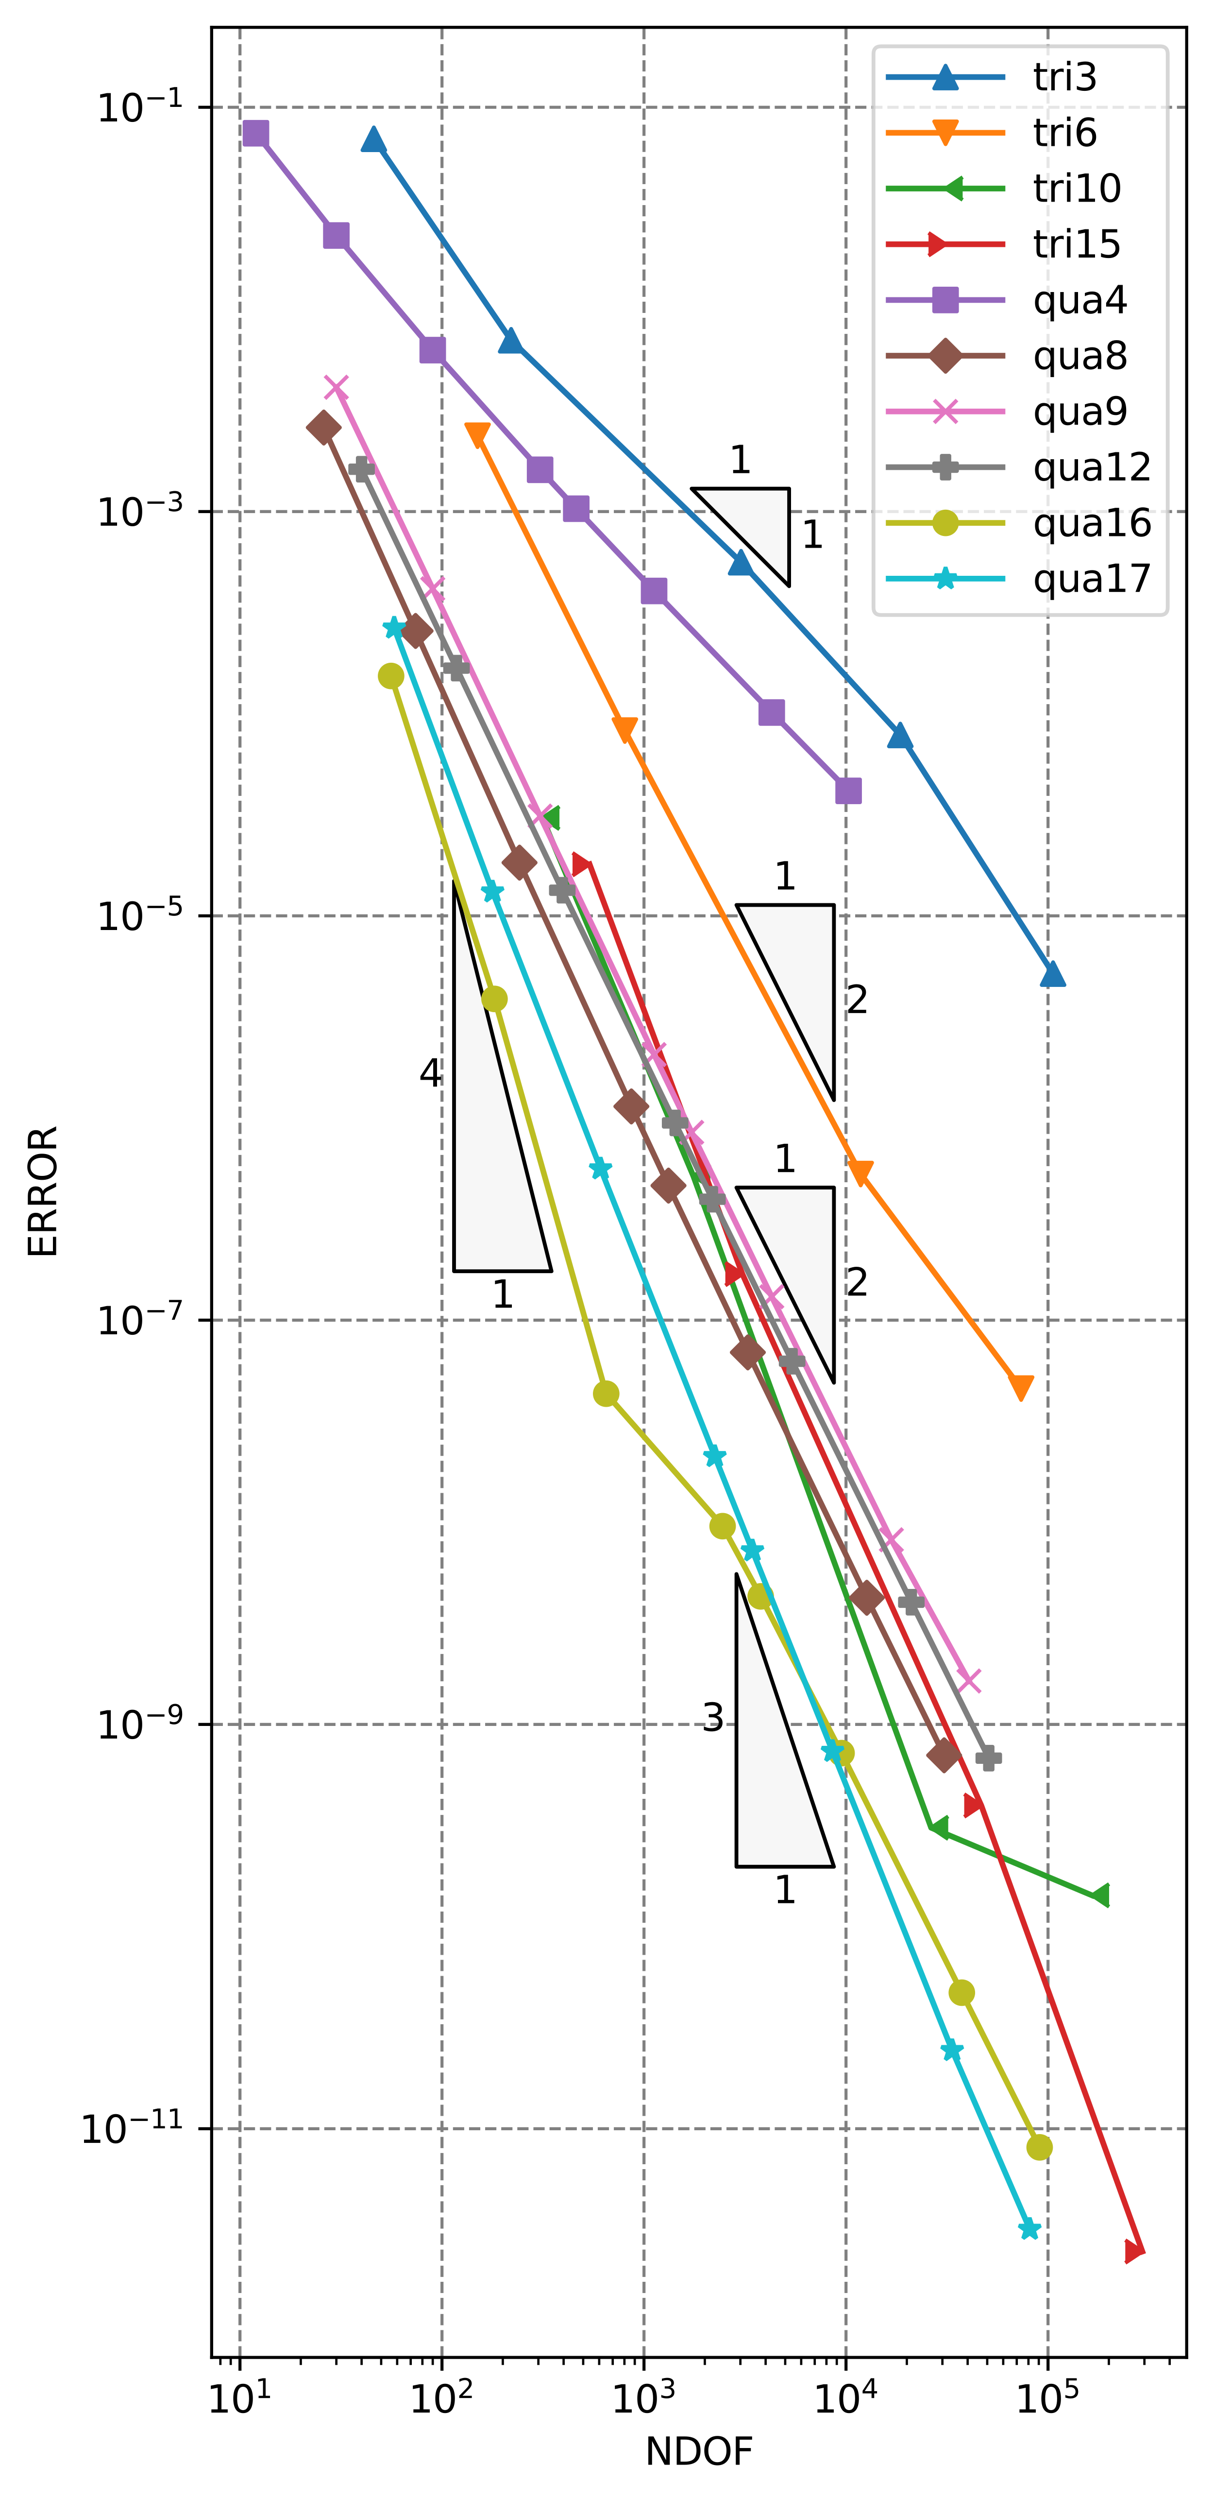 <?xml version="1.0" encoding="utf-8" standalone="no"?>
<!DOCTYPE svg PUBLIC "-//W3C//DTD SVG 1.1//EN"
  "http://www.w3.org/Graphics/SVG/1.1/DTD/svg11.dtd">
<svg xmlns:xlink="http://www.w3.org/1999/xlink" width="319.946pt" height="658.455pt" viewBox="0 0 319.946 658.455" xmlns="http://www.w3.org/2000/svg" version="1.1">
 <defs>
  <style type="text/css">*{stroke-linejoin: round; stroke-linecap: butt}</style>
 </defs>
 <g id="figure_1">
  <g id="patch_1">
   <path d="M 0 658.455 
L 319.946 658.455 
L 319.946 0 
L 0 0 
z
" style="fill: #ffffff"/>
  </g>
  <g id="axes_1">
   <g id="patch_2">
    <path d="M 55.778 620.899 
L 312.746 620.899 
L 312.746 7.2 
L 55.778 7.2 
z
" style="fill: #ffffff"/>
   </g>
   <g id="matplotlib.axis_1">
    <g id="xtick_1">
     <g id="line2d_1">
      <path d="M 63.243 620.899 
L 63.243 7.2 
" clip-path="url(#p82100e5789)" style="fill: none; stroke-dasharray: 2.96,1.28; stroke-dashoffset: 0; stroke: #808080; stroke-width: 0.8"/>
     </g>
     <g id="line2d_2">
      <defs>
       <path id="m2f63e87b92" d="M 0 0 
L 0 3.5 
" style="stroke: #000000; stroke-width: 0.8"/>
      </defs>
      <g>
       <use xlink:href="#m2f63e87b92" x="63.243" y="620.899" style="stroke: #000000; stroke-width: 0.8"/>
      </g>
     </g>
     <g id="text_1">
      <!-- $\mathdefault{10^{1}}$ -->
      <g transform="translate(54.443 635.497)scale(0.1 -0.1)">
       <defs>
        <path id="DejaVuSans-31" d="M 794 531 
L 1825 531 
L 1825 4091 
L 703 3866 
L 703 4441 
L 1819 4666 
L 2450 4666 
L 2450 531 
L 3481 531 
L 3481 0 
L 794 0 
L 794 531 
z
" transform="scale(0.016)"/>
        <path id="DejaVuSans-30" d="M 2034 4250 
Q 1547 4250 1301 3770 
Q 1056 3291 1056 2328 
Q 1056 1369 1301 889 
Q 1547 409 2034 409 
Q 2525 409 2770 889 
Q 3016 1369 3016 2328 
Q 3016 3291 2770 3770 
Q 2525 4250 2034 4250 
z
M 2034 4750 
Q 2819 4750 3233 4129 
Q 3647 3509 3647 2328 
Q 3647 1150 3233 529 
Q 2819 -91 2034 -91 
Q 1250 -91 836 529 
Q 422 1150 422 2328 
Q 422 3509 836 4129 
Q 1250 4750 2034 4750 
z
" transform="scale(0.016)"/>
       </defs>
       <use xlink:href="#DejaVuSans-31" transform="translate(0 0.684)"/>
       <use xlink:href="#DejaVuSans-30" transform="translate(63.623 0.684)"/>
       <use xlink:href="#DejaVuSans-31" transform="translate(128.203 38.966)scale(0.7)"/>
      </g>
     </g>
    </g>
    <g id="xtick_2">
     <g id="line2d_3">
      <path d="M 116.484 620.899 
L 116.484 7.2 
" clip-path="url(#p82100e5789)" style="fill: none; stroke-dasharray: 2.96,1.28; stroke-dashoffset: 0; stroke: #808080; stroke-width: 0.8"/>
     </g>
     <g id="line2d_4">
      <g>
       <use xlink:href="#m2f63e87b92" x="116.484" y="620.899" style="stroke: #000000; stroke-width: 0.8"/>
      </g>
     </g>
     <g id="text_2">
      <!-- $\mathdefault{10^{2}}$ -->
      <g transform="translate(107.684 635.497)scale(0.1 -0.1)">
       <defs>
        <path id="DejaVuSans-32" d="M 1228 531 
L 3431 531 
L 3431 0 
L 469 0 
L 469 531 
Q 828 903 1448 1529 
Q 2069 2156 2228 2338 
Q 2531 2678 2651 2914 
Q 2772 3150 2772 3378 
Q 2772 3750 2511 3984 
Q 2250 4219 1831 4219 
Q 1534 4219 1204 4116 
Q 875 4013 500 3803 
L 500 4441 
Q 881 4594 1212 4672 
Q 1544 4750 1819 4750 
Q 2544 4750 2975 4387 
Q 3406 4025 3406 3419 
Q 3406 3131 3298 2873 
Q 3191 2616 2906 2266 
Q 2828 2175 2409 1742 
Q 1991 1309 1228 531 
z
" transform="scale(0.016)"/>
       </defs>
       <use xlink:href="#DejaVuSans-31" transform="translate(0 0.766)"/>
       <use xlink:href="#DejaVuSans-30" transform="translate(63.623 0.766)"/>
       <use xlink:href="#DejaVuSans-32" transform="translate(128.203 39.047)scale(0.7)"/>
      </g>
     </g>
    </g>
    <g id="xtick_3">
     <g id="line2d_5">
      <path d="M 169.724 620.899 
L 169.724 7.2 
" clip-path="url(#p82100e5789)" style="fill: none; stroke-dasharray: 2.96,1.28; stroke-dashoffset: 0; stroke: #808080; stroke-width: 0.8"/>
     </g>
     <g id="line2d_6">
      <g>
       <use xlink:href="#m2f63e87b92" x="169.724" y="620.899" style="stroke: #000000; stroke-width: 0.8"/>
      </g>
     </g>
     <g id="text_3">
      <!-- $\mathdefault{10^{3}}$ -->
      <g transform="translate(160.924 635.497)scale(0.1 -0.1)">
       <defs>
        <path id="DejaVuSans-33" d="M 2597 2516 
Q 3050 2419 3304 2112 
Q 3559 1806 3559 1356 
Q 3559 666 3084 287 
Q 2609 -91 1734 -91 
Q 1441 -91 1130 -33 
Q 819 25 488 141 
L 488 750 
Q 750 597 1062 519 
Q 1375 441 1716 441 
Q 2309 441 2620 675 
Q 2931 909 2931 1356 
Q 2931 1769 2642 2001 
Q 2353 2234 1838 2234 
L 1294 2234 
L 1294 2753 
L 1863 2753 
Q 2328 2753 2575 2939 
Q 2822 3125 2822 3475 
Q 2822 3834 2567 4026 
Q 2313 4219 1838 4219 
Q 1578 4219 1281 4162 
Q 984 4106 628 3988 
L 628 4550 
Q 988 4650 1302 4700 
Q 1616 4750 1894 4750 
Q 2613 4750 3031 4423 
Q 3450 4097 3450 3541 
Q 3450 3153 3228 2886 
Q 3006 2619 2597 2516 
z
" transform="scale(0.016)"/>
       </defs>
       <use xlink:href="#DejaVuSans-31" transform="translate(0 0.766)"/>
       <use xlink:href="#DejaVuSans-30" transform="translate(63.623 0.766)"/>
       <use xlink:href="#DejaVuSans-33" transform="translate(128.203 39.047)scale(0.7)"/>
      </g>
     </g>
    </g>
    <g id="xtick_4">
     <g id="line2d_7">
      <path d="M 222.965 620.899 
L 222.965 7.2 
" clip-path="url(#p82100e5789)" style="fill: none; stroke-dasharray: 2.96,1.28; stroke-dashoffset: 0; stroke: #808080; stroke-width: 0.8"/>
     </g>
     <g id="line2d_8">
      <g>
       <use xlink:href="#m2f63e87b92" x="222.965" y="620.899" style="stroke: #000000; stroke-width: 0.8"/>
      </g>
     </g>
     <g id="text_4">
      <!-- $\mathdefault{10^{4}}$ -->
      <g transform="translate(214.165 635.497)scale(0.1 -0.1)">
       <defs>
        <path id="DejaVuSans-34" d="M 2419 4116 
L 825 1625 
L 2419 1625 
L 2419 4116 
z
M 2253 4666 
L 3047 4666 
L 3047 1625 
L 3713 1625 
L 3713 1100 
L 3047 1100 
L 3047 0 
L 2419 0 
L 2419 1100 
L 313 1100 
L 313 1709 
L 2253 4666 
z
" transform="scale(0.016)"/>
       </defs>
       <use xlink:href="#DejaVuSans-31" transform="translate(0 0.684)"/>
       <use xlink:href="#DejaVuSans-30" transform="translate(63.623 0.684)"/>
       <use xlink:href="#DejaVuSans-34" transform="translate(128.203 38.966)scale(0.7)"/>
      </g>
     </g>
    </g>
    <g id="xtick_5">
     <g id="line2d_9">
      <path d="M 276.206 620.899 
L 276.206 7.2 
" clip-path="url(#p82100e5789)" style="fill: none; stroke-dasharray: 2.96,1.28; stroke-dashoffset: 0; stroke: #808080; stroke-width: 0.8"/>
     </g>
     <g id="line2d_10">
      <g>
       <use xlink:href="#m2f63e87b92" x="276.206" y="620.899" style="stroke: #000000; stroke-width: 0.8"/>
      </g>
     </g>
     <g id="text_5">
      <!-- $\mathdefault{10^{5}}$ -->
      <g transform="translate(267.406 635.497)scale(0.1 -0.1)">
       <defs>
        <path id="DejaVuSans-35" d="M 691 4666 
L 3169 4666 
L 3169 4134 
L 1269 4134 
L 1269 2991 
Q 1406 3038 1543 3061 
Q 1681 3084 1819 3084 
Q 2600 3084 3056 2656 
Q 3513 2228 3513 1497 
Q 3513 744 3044 326 
Q 2575 -91 1722 -91 
Q 1428 -91 1123 -41 
Q 819 9 494 109 
L 494 744 
Q 775 591 1075 516 
Q 1375 441 1709 441 
Q 2250 441 2565 725 
Q 2881 1009 2881 1497 
Q 2881 1984 2565 2268 
Q 2250 2553 1709 2553 
Q 1456 2553 1204 2497 
Q 953 2441 691 2322 
L 691 4666 
z
" transform="scale(0.016)"/>
       </defs>
       <use xlink:href="#DejaVuSans-31" transform="translate(0 0.684)"/>
       <use xlink:href="#DejaVuSans-30" transform="translate(63.623 0.684)"/>
       <use xlink:href="#DejaVuSans-35" transform="translate(128.203 38.966)scale(0.7)"/>
      </g>
     </g>
    </g>
    <g id="xtick_6">
     <g id="line2d_11">
      <defs>
       <path id="m4224597052" d="M 0 0 
L 0 2 
" style="stroke: #000000; stroke-width: 0.6"/>
      </defs>
      <g>
       <use xlink:href="#m4224597052" x="58.083" y="620.899" style="stroke: #000000; stroke-width: 0.6"/>
      </g>
     </g>
    </g>
    <g id="xtick_7">
     <g id="line2d_12">
      <g>
       <use xlink:href="#m4224597052" x="60.807" y="620.899" style="stroke: #000000; stroke-width: 0.6"/>
      </g>
     </g>
    </g>
    <g id="xtick_8">
     <g id="line2d_13">
      <g>
       <use xlink:href="#m4224597052" x="79.27" y="620.899" style="stroke: #000000; stroke-width: 0.6"/>
      </g>
     </g>
    </g>
    <g id="xtick_9">
     <g id="line2d_14">
      <g>
       <use xlink:href="#m4224597052" x="88.645" y="620.899" style="stroke: #000000; stroke-width: 0.6"/>
      </g>
     </g>
    </g>
    <g id="xtick_10">
     <g id="line2d_15">
      <g>
       <use xlink:href="#m4224597052" x="95.297" y="620.899" style="stroke: #000000; stroke-width: 0.6"/>
      </g>
     </g>
    </g>
    <g id="xtick_11">
     <g id="line2d_16">
      <g>
       <use xlink:href="#m4224597052" x="100.457" y="620.899" style="stroke: #000000; stroke-width: 0.6"/>
      </g>
     </g>
    </g>
    <g id="xtick_12">
     <g id="line2d_17">
      <g>
       <use xlink:href="#m4224597052" x="104.672" y="620.899" style="stroke: #000000; stroke-width: 0.6"/>
      </g>
     </g>
    </g>
    <g id="xtick_13">
     <g id="line2d_18">
      <g>
       <use xlink:href="#m4224597052" x="108.237" y="620.899" style="stroke: #000000; stroke-width: 0.6"/>
      </g>
     </g>
    </g>
    <g id="xtick_14">
     <g id="line2d_19">
      <g>
       <use xlink:href="#m4224597052" x="111.324" y="620.899" style="stroke: #000000; stroke-width: 0.6"/>
      </g>
     </g>
    </g>
    <g id="xtick_15">
     <g id="line2d_20">
      <g>
       <use xlink:href="#m4224597052" x="114.047" y="620.899" style="stroke: #000000; stroke-width: 0.6"/>
      </g>
     </g>
    </g>
    <g id="xtick_16">
     <g id="line2d_21">
      <g>
       <use xlink:href="#m4224597052" x="132.511" y="620.899" style="stroke: #000000; stroke-width: 0.6"/>
      </g>
     </g>
    </g>
    <g id="xtick_17">
     <g id="line2d_22">
      <g>
       <use xlink:href="#m4224597052" x="141.886" y="620.899" style="stroke: #000000; stroke-width: 0.6"/>
      </g>
     </g>
    </g>
    <g id="xtick_18">
     <g id="line2d_23">
      <g>
       <use xlink:href="#m4224597052" x="148.538" y="620.899" style="stroke: #000000; stroke-width: 0.6"/>
      </g>
     </g>
    </g>
    <g id="xtick_19">
     <g id="line2d_24">
      <g>
       <use xlink:href="#m4224597052" x="153.697" y="620.899" style="stroke: #000000; stroke-width: 0.6"/>
      </g>
     </g>
    </g>
    <g id="xtick_20">
     <g id="line2d_25">
      <g>
       <use xlink:href="#m4224597052" x="157.913" y="620.899" style="stroke: #000000; stroke-width: 0.6"/>
      </g>
     </g>
    </g>
    <g id="xtick_21">
     <g id="line2d_26">
      <g>
       <use xlink:href="#m4224597052" x="161.477" y="620.899" style="stroke: #000000; stroke-width: 0.6"/>
      </g>
     </g>
    </g>
    <g id="xtick_22">
     <g id="line2d_27">
      <g>
       <use xlink:href="#m4224597052" x="164.565" y="620.899" style="stroke: #000000; stroke-width: 0.6"/>
      </g>
     </g>
    </g>
    <g id="xtick_23">
     <g id="line2d_28">
      <g>
       <use xlink:href="#m4224597052" x="167.288" y="620.899" style="stroke: #000000; stroke-width: 0.6"/>
      </g>
     </g>
    </g>
    <g id="xtick_24">
     <g id="line2d_29">
      <g>
       <use xlink:href="#m4224597052" x="185.752" y="620.899" style="stroke: #000000; stroke-width: 0.6"/>
      </g>
     </g>
    </g>
    <g id="xtick_25">
     <g id="line2d_30">
      <g>
       <use xlink:href="#m4224597052" x="195.127" y="620.899" style="stroke: #000000; stroke-width: 0.6"/>
      </g>
     </g>
    </g>
    <g id="xtick_26">
     <g id="line2d_31">
      <g>
       <use xlink:href="#m4224597052" x="201.779" y="620.899" style="stroke: #000000; stroke-width: 0.6"/>
      </g>
     </g>
    </g>
    <g id="xtick_27">
     <g id="line2d_32">
      <g>
       <use xlink:href="#m4224597052" x="206.938" y="620.899" style="stroke: #000000; stroke-width: 0.6"/>
      </g>
     </g>
    </g>
    <g id="xtick_28">
     <g id="line2d_33">
      <g>
       <use xlink:href="#m4224597052" x="211.154" y="620.899" style="stroke: #000000; stroke-width: 0.6"/>
      </g>
     </g>
    </g>
    <g id="xtick_29">
     <g id="line2d_34">
      <g>
       <use xlink:href="#m4224597052" x="214.718" y="620.899" style="stroke: #000000; stroke-width: 0.6"/>
      </g>
     </g>
    </g>
    <g id="xtick_30">
     <g id="line2d_35">
      <g>
       <use xlink:href="#m4224597052" x="217.806" y="620.899" style="stroke: #000000; stroke-width: 0.6"/>
      </g>
     </g>
    </g>
    <g id="xtick_31">
     <g id="line2d_36">
      <g>
       <use xlink:href="#m4224597052" x="220.529" y="620.899" style="stroke: #000000; stroke-width: 0.6"/>
      </g>
     </g>
    </g>
    <g id="xtick_32">
     <g id="line2d_37">
      <g>
       <use xlink:href="#m4224597052" x="238.992" y="620.899" style="stroke: #000000; stroke-width: 0.6"/>
      </g>
     </g>
    </g>
    <g id="xtick_33">
     <g id="line2d_38">
      <g>
       <use xlink:href="#m4224597052" x="248.368" y="620.899" style="stroke: #000000; stroke-width: 0.6"/>
      </g>
     </g>
    </g>
    <g id="xtick_34">
     <g id="line2d_39">
      <g>
       <use xlink:href="#m4224597052" x="255.019" y="620.899" style="stroke: #000000; stroke-width: 0.6"/>
      </g>
     </g>
    </g>
    <g id="xtick_35">
     <g id="line2d_40">
      <g>
       <use xlink:href="#m4224597052" x="260.179" y="620.899" style="stroke: #000000; stroke-width: 0.6"/>
      </g>
     </g>
    </g>
    <g id="xtick_36">
     <g id="line2d_41">
      <g>
       <use xlink:href="#m4224597052" x="264.395" y="620.899" style="stroke: #000000; stroke-width: 0.6"/>
      </g>
     </g>
    </g>
    <g id="xtick_37">
     <g id="line2d_42">
      <g>
       <use xlink:href="#m4224597052" x="267.959" y="620.899" style="stroke: #000000; stroke-width: 0.6"/>
      </g>
     </g>
    </g>
    <g id="xtick_38">
     <g id="line2d_43">
      <g>
       <use xlink:href="#m4224597052" x="271.046" y="620.899" style="stroke: #000000; stroke-width: 0.6"/>
      </g>
     </g>
    </g>
    <g id="xtick_39">
     <g id="line2d_44">
      <g>
       <use xlink:href="#m4224597052" x="273.77" y="620.899" style="stroke: #000000; stroke-width: 0.6"/>
      </g>
     </g>
    </g>
    <g id="xtick_40">
     <g id="line2d_45">
      <g>
       <use xlink:href="#m4224597052" x="292.233" y="620.899" style="stroke: #000000; stroke-width: 0.6"/>
      </g>
     </g>
    </g>
    <g id="xtick_41">
     <g id="line2d_46">
      <g>
       <use xlink:href="#m4224597052" x="301.608" y="620.899" style="stroke: #000000; stroke-width: 0.6"/>
      </g>
     </g>
    </g>
    <g id="xtick_42">
     <g id="line2d_47">
      <g>
       <use xlink:href="#m4224597052" x="308.26" y="620.899" style="stroke: #000000; stroke-width: 0.6"/>
      </g>
     </g>
    </g>
    <g id="text_6">
     <!-- NDOF -->
     <g transform="translate(169.86 649.175)scale(0.1 -0.1)">
      <defs>
       <path id="DejaVuSans-4e" d="M 628 4666 
L 1478 4666 
L 3547 763 
L 3547 4666 
L 4159 4666 
L 4159 0 
L 3309 0 
L 1241 3903 
L 1241 0 
L 628 0 
L 628 4666 
z
" transform="scale(0.016)"/>
       <path id="DejaVuSans-44" d="M 1259 4147 
L 1259 519 
L 2022 519 
Q 2988 519 3436 956 
Q 3884 1394 3884 2338 
Q 3884 3275 3436 3711 
Q 2988 4147 2022 4147 
L 1259 4147 
z
M 628 4666 
L 1925 4666 
Q 3281 4666 3915 4102 
Q 4550 3538 4550 2338 
Q 4550 1131 3912 565 
Q 3275 0 1925 0 
L 628 0 
L 628 4666 
z
" transform="scale(0.016)"/>
       <path id="DejaVuSans-4f" d="M 2522 4238 
Q 1834 4238 1429 3725 
Q 1025 3213 1025 2328 
Q 1025 1447 1429 934 
Q 1834 422 2522 422 
Q 3209 422 3611 934 
Q 4013 1447 4013 2328 
Q 4013 3213 3611 3725 
Q 3209 4238 2522 4238 
z
M 2522 4750 
Q 3503 4750 4090 4092 
Q 4678 3434 4678 2328 
Q 4678 1225 4090 567 
Q 3503 -91 2522 -91 
Q 1538 -91 948 565 
Q 359 1222 359 2328 
Q 359 3434 948 4092 
Q 1538 4750 2522 4750 
z
" transform="scale(0.016)"/>
       <path id="DejaVuSans-46" d="M 628 4666 
L 3309 4666 
L 3309 4134 
L 1259 4134 
L 1259 2759 
L 3109 2759 
L 3109 2228 
L 1259 2228 
L 1259 0 
L 628 0 
L 628 4666 
z
" transform="scale(0.016)"/>
      </defs>
      <use xlink:href="#DejaVuSans-4e"/>
      <use xlink:href="#DejaVuSans-44" x="74.805"/>
      <use xlink:href="#DejaVuSans-4f" x="151.807"/>
      <use xlink:href="#DejaVuSans-46" x="230.518"/>
     </g>
    </g>
   </g>
   <g id="matplotlib.axis_2">
    <g id="ytick_1">
     <g id="line2d_48">
      <path d="M 55.778 560.662 
L 312.746 560.662 
" clip-path="url(#p82100e5789)" style="fill: none; stroke-dasharray: 2.96,1.28; stroke-dashoffset: 0; stroke: #808080; stroke-width: 0.8"/>
     </g>
     <g id="line2d_49">
      <defs>
       <path id="m7c7e0f3daf" d="M 0 0 
L -3.5 0 
" style="stroke: #000000; stroke-width: 0.8"/>
      </defs>
      <g>
       <use xlink:href="#m7c7e0f3daf" x="55.778" y="560.662" style="stroke: #000000; stroke-width: 0.8"/>
      </g>
     </g>
     <g id="text_7">
      <!-- $\mathdefault{10^{-11}}$ -->
      <g transform="translate(20.878 564.461)scale(0.1 -0.1)">
       <defs>
        <path id="DejaVuSans-2212" d="M 678 2272 
L 4684 2272 
L 4684 1741 
L 678 1741 
L 678 2272 
z
" transform="scale(0.016)"/>
       </defs>
       <use xlink:href="#DejaVuSans-31" transform="translate(0 0.684)"/>
       <use xlink:href="#DejaVuSans-30" transform="translate(63.623 0.684)"/>
       <use xlink:href="#DejaVuSans-2212" transform="translate(128.203 38.966)scale(0.7)"/>
       <use xlink:href="#DejaVuSans-31" transform="translate(186.855 38.966)scale(0.7)"/>
       <use xlink:href="#DejaVuSans-31" transform="translate(231.392 38.966)scale(0.7)"/>
      </g>
     </g>
    </g>
    <g id="ytick_2">
     <g id="line2d_50">
      <path d="M 55.778 454.18 
L 312.746 454.18 
" clip-path="url(#p82100e5789)" style="fill: none; stroke-dasharray: 2.96,1.28; stroke-dashoffset: 0; stroke: #808080; stroke-width: 0.8"/>
     </g>
     <g id="line2d_51">
      <g>
       <use xlink:href="#m7c7e0f3daf" x="55.778" y="454.18" style="stroke: #000000; stroke-width: 0.8"/>
      </g>
     </g>
     <g id="text_8">
      <!-- $\mathdefault{10^{-9}}$ -->
      <g transform="translate(25.278 457.979)scale(0.1 -0.1)">
       <defs>
        <path id="DejaVuSans-39" d="M 703 97 
L 703 672 
Q 941 559 1184 500 
Q 1428 441 1663 441 
Q 2288 441 2617 861 
Q 2947 1281 2994 2138 
Q 2813 1869 2534 1725 
Q 2256 1581 1919 1581 
Q 1219 1581 811 2004 
Q 403 2428 403 3163 
Q 403 3881 828 4315 
Q 1253 4750 1959 4750 
Q 2769 4750 3195 4129 
Q 3622 3509 3622 2328 
Q 3622 1225 3098 567 
Q 2575 -91 1691 -91 
Q 1453 -91 1209 -44 
Q 966 3 703 97 
z
M 1959 2075 
Q 2384 2075 2632 2365 
Q 2881 2656 2881 3163 
Q 2881 3666 2632 3958 
Q 2384 4250 1959 4250 
Q 1534 4250 1286 3958 
Q 1038 3666 1038 3163 
Q 1038 2656 1286 2365 
Q 1534 2075 1959 2075 
z
" transform="scale(0.016)"/>
       </defs>
       <use xlink:href="#DejaVuSans-31" transform="translate(0 0.766)"/>
       <use xlink:href="#DejaVuSans-30" transform="translate(63.623 0.766)"/>
       <use xlink:href="#DejaVuSans-2212" transform="translate(128.203 39.047)scale(0.7)"/>
       <use xlink:href="#DejaVuSans-39" transform="translate(186.855 39.047)scale(0.7)"/>
      </g>
     </g>
    </g>
    <g id="ytick_3">
     <g id="line2d_52">
      <path d="M 55.778 347.699 
L 312.746 347.699 
" clip-path="url(#p82100e5789)" style="fill: none; stroke-dasharray: 2.96,1.28; stroke-dashoffset: 0; stroke: #808080; stroke-width: 0.8"/>
     </g>
     <g id="line2d_53">
      <g>
       <use xlink:href="#m7c7e0f3daf" x="55.778" y="347.699" style="stroke: #000000; stroke-width: 0.8"/>
      </g>
     </g>
     <g id="text_9">
      <!-- $\mathdefault{10^{-7}}$ -->
      <g transform="translate(25.278 351.498)scale(0.1 -0.1)">
       <defs>
        <path id="DejaVuSans-37" d="M 525 4666 
L 3525 4666 
L 3525 4397 
L 1831 0 
L 1172 0 
L 2766 4134 
L 525 4134 
L 525 4666 
z
" transform="scale(0.016)"/>
       </defs>
       <use xlink:href="#DejaVuSans-31" transform="translate(0 0.684)"/>
       <use xlink:href="#DejaVuSans-30" transform="translate(63.623 0.684)"/>
       <use xlink:href="#DejaVuSans-2212" transform="translate(128.203 38.966)scale(0.7)"/>
       <use xlink:href="#DejaVuSans-37" transform="translate(186.855 38.966)scale(0.7)"/>
      </g>
     </g>
    </g>
    <g id="ytick_4">
     <g id="line2d_54">
      <path d="M 55.778 241.217 
L 312.746 241.217 
" clip-path="url(#p82100e5789)" style="fill: none; stroke-dasharray: 2.96,1.28; stroke-dashoffset: 0; stroke: #808080; stroke-width: 0.8"/>
     </g>
     <g id="line2d_55">
      <g>
       <use xlink:href="#m7c7e0f3daf" x="55.778" y="241.217" style="stroke: #000000; stroke-width: 0.8"/>
      </g>
     </g>
     <g id="text_10">
      <!-- $\mathdefault{10^{-5}}$ -->
      <g transform="translate(25.278 245.016)scale(0.1 -0.1)">
       <use xlink:href="#DejaVuSans-31" transform="translate(0 0.684)"/>
       <use xlink:href="#DejaVuSans-30" transform="translate(63.623 0.684)"/>
       <use xlink:href="#DejaVuSans-2212" transform="translate(128.203 38.966)scale(0.7)"/>
       <use xlink:href="#DejaVuSans-35" transform="translate(186.855 38.966)scale(0.7)"/>
      </g>
     </g>
    </g>
    <g id="ytick_5">
     <g id="line2d_56">
      <path d="M 55.778 134.735 
L 312.746 134.735 
" clip-path="url(#p82100e5789)" style="fill: none; stroke-dasharray: 2.96,1.28; stroke-dashoffset: 0; stroke: #808080; stroke-width: 0.8"/>
     </g>
     <g id="line2d_57">
      <g>
       <use xlink:href="#m7c7e0f3daf" x="55.778" y="134.735" style="stroke: #000000; stroke-width: 0.8"/>
      </g>
     </g>
     <g id="text_11">
      <!-- $\mathdefault{10^{-3}}$ -->
      <g transform="translate(25.278 138.535)scale(0.1 -0.1)">
       <use xlink:href="#DejaVuSans-31" transform="translate(0 0.766)"/>
       <use xlink:href="#DejaVuSans-30" transform="translate(63.623 0.766)"/>
       <use xlink:href="#DejaVuSans-2212" transform="translate(128.203 39.047)scale(0.7)"/>
       <use xlink:href="#DejaVuSans-33" transform="translate(186.855 39.047)scale(0.7)"/>
      </g>
     </g>
    </g>
    <g id="ytick_6">
     <g id="line2d_58">
      <path d="M 55.778 28.254 
L 312.746 28.254 
" clip-path="url(#p82100e5789)" style="fill: none; stroke-dasharray: 2.96,1.28; stroke-dashoffset: 0; stroke: #808080; stroke-width: 0.8"/>
     </g>
     <g id="line2d_59">
      <g>
       <use xlink:href="#m7c7e0f3daf" x="55.778" y="28.254" style="stroke: #000000; stroke-width: 0.8"/>
      </g>
     </g>
     <g id="text_12">
      <!-- $\mathdefault{10^{-1}}$ -->
      <g transform="translate(25.278 32.053)scale(0.1 -0.1)">
       <use xlink:href="#DejaVuSans-31" transform="translate(0 0.684)"/>
       <use xlink:href="#DejaVuSans-30" transform="translate(63.623 0.684)"/>
       <use xlink:href="#DejaVuSans-2212" transform="translate(128.203 38.966)scale(0.7)"/>
       <use xlink:href="#DejaVuSans-31" transform="translate(186.855 38.966)scale(0.7)"/>
      </g>
     </g>
    </g>
    <g id="text_13">
     <!-- ERROR -->
     <g transform="translate(14.798 331.567)rotate(-90)scale(0.1 -0.1)">
      <defs>
       <path id="DejaVuSans-45" d="M 628 4666 
L 3578 4666 
L 3578 4134 
L 1259 4134 
L 1259 2753 
L 3481 2753 
L 3481 2222 
L 1259 2222 
L 1259 531 
L 3634 531 
L 3634 0 
L 628 0 
L 628 4666 
z
" transform="scale(0.016)"/>
       <path id="DejaVuSans-52" d="M 2841 2188 
Q 3044 2119 3236 1894 
Q 3428 1669 3622 1275 
L 4263 0 
L 3584 0 
L 2988 1197 
Q 2756 1666 2539 1819 
Q 2322 1972 1947 1972 
L 1259 1972 
L 1259 0 
L 628 0 
L 628 4666 
L 2053 4666 
Q 2853 4666 3247 4331 
Q 3641 3997 3641 3322 
Q 3641 2881 3436 2590 
Q 3231 2300 2841 2188 
z
M 1259 4147 
L 1259 2491 
L 2053 2491 
Q 2509 2491 2742 2702 
Q 2975 2913 2975 3322 
Q 2975 3731 2742 3939 
Q 2509 4147 2053 4147 
L 1259 4147 
z
" transform="scale(0.016)"/>
      </defs>
      <use xlink:href="#DejaVuSans-45"/>
      <use xlink:href="#DejaVuSans-52" x="63.184"/>
      <use xlink:href="#DejaVuSans-52" x="132.666"/>
      <use xlink:href="#DejaVuSans-4f" x="202.148"/>
      <use xlink:href="#DejaVuSans-52" x="280.859"/>
     </g>
    </g>
   </g>
   <g id="patch_3">
    <path d="M 182.278 128.698 
L 207.975 128.698 
L 207.975 154.395 
z
" clip-path="url(#p82100e5789)" style="fill: #f7f7f7; stroke: #000000; stroke-linejoin: miter"/>
   </g>
   <g id="patch_4">
    <path d="M 194.09 238.359 
L 219.787 238.359 
L 219.787 289.752 
z
" clip-path="url(#p82100e5789)" style="fill: #f7f7f7; stroke: #000000; stroke-linejoin: miter"/>
   </g>
   <g id="patch_5">
    <path d="M 194.09 312.786 
L 219.787 312.786 
L 219.787 364.18 
z
" clip-path="url(#p82100e5789)" style="fill: #f7f7f7; stroke: #000000; stroke-linejoin: miter"/>
   </g>
   <g id="patch_6">
    <path d="M 194.09 414.569 
L 194.09 491.659 
L 219.787 491.659 
z
" clip-path="url(#p82100e5789)" style="fill: #f7f7f7; stroke: #000000; stroke-linejoin: miter"/>
   </g>
   <g id="patch_7">
    <path d="M 119.662 232.037 
L 119.662 334.824 
L 145.359 334.824 
z
" clip-path="url(#p82100e5789)" style="fill: #f7f7f7; stroke: #000000; stroke-linejoin: miter"/>
   </g>
   <g id="line2d_60">
    <path d="M 98.529 36.558 
L 134.714 89.621 
L 195.311 148.076 
L 237.275 193.58 
L 277.539 256.43 
" clip-path="url(#p82100e5789)" style="fill: none; stroke: #1f77b4; stroke-width: 1.5; stroke-linecap: square"/>
    <defs>
     <path id="m8ba6a9a269" d="M 0 -3 
L -3 3 
L 3 3 
z
" style="stroke: #1f77b4; stroke-linejoin: miter"/>
    </defs>
    <g clip-path="url(#p82100e5789)">
     <use xlink:href="#m8ba6a9a269" x="98.529" y="36.558" style="fill: #1f77b4; stroke: #1f77b4; stroke-linejoin: miter"/>
     <use xlink:href="#m8ba6a9a269" x="134.714" y="89.621" style="fill: #1f77b4; stroke: #1f77b4; stroke-linejoin: miter"/>
     <use xlink:href="#m8ba6a9a269" x="195.311" y="148.076" style="fill: #1f77b4; stroke: #1f77b4; stroke-linejoin: miter"/>
     <use xlink:href="#m8ba6a9a269" x="237.275" y="193.58" style="fill: #1f77b4; stroke: #1f77b4; stroke-linejoin: miter"/>
     <use xlink:href="#m8ba6a9a269" x="277.539" y="256.43" style="fill: #1f77b4; stroke: #1f77b4; stroke-linejoin: miter"/>
    </g>
   </g>
   <g id="line2d_61">
    <path d="M 125.859 114.767 
L 164.68 192.418 
L 226.831 309.221 
L 269.117 365.726 
" clip-path="url(#p82100e5789)" style="fill: none; stroke: #ff7f0e; stroke-width: 1.5; stroke-linecap: square"/>
    <defs>
     <path id="m7ed29fd436" d="M -0 3 
L 3 -3 
L -3 -3 
z
" style="stroke: #ff7f0e; stroke-linejoin: miter"/>
    </defs>
    <g clip-path="url(#p82100e5789)">
     <use xlink:href="#m7ed29fd436" x="125.859" y="114.767" style="fill: #ff7f0e; stroke: #ff7f0e; stroke-linejoin: miter"/>
     <use xlink:href="#m7ed29fd436" x="164.68" y="192.418" style="fill: #ff7f0e; stroke: #ff7f0e; stroke-linejoin: miter"/>
     <use xlink:href="#m7ed29fd436" x="226.831" y="309.221" style="fill: #ff7f0e; stroke: #ff7f0e; stroke-linejoin: miter"/>
     <use xlink:href="#m7ed29fd436" x="269.117" y="365.726" style="fill: #ff7f0e; stroke: #ff7f0e; stroke-linejoin: miter"/>
    </g>
   </g>
   <g id="line2d_62">
    <path d="M 142.941 215.417 
L 182.717 309.727 
L 245.403 481.392 
L 287.797 499.2 
" clip-path="url(#p82100e5789)" style="fill: none; stroke: #2ca02c; stroke-width: 1.5; stroke-linecap: square"/>
    <defs>
     <path id="md73687a1aa" d="M 4.5 -3 
L 0 0 
L 4.5 3 
" style="stroke: #2ca02c; stroke-linejoin: miter"/>
    </defs>
    <g clip-path="url(#p82100e5789)">
     <use xlink:href="#md73687a1aa" x="142.941" y="215.417" style="fill: #2ca02c; stroke: #2ca02c; stroke-linejoin: miter"/>
     <use xlink:href="#md73687a1aa" x="182.717" y="309.727" style="fill: #2ca02c; stroke: #2ca02c; stroke-linejoin: miter"/>
     <use xlink:href="#md73687a1aa" x="245.403" y="481.392" style="fill: #2ca02c; stroke: #2ca02c; stroke-linejoin: miter"/>
     <use xlink:href="#md73687a1aa" x="287.797" y="499.2" style="fill: #2ca02c; stroke: #2ca02c; stroke-linejoin: miter"/>
    </g>
   </g>
   <g id="line2d_63">
    <path d="M 155.391 227.634 
L 195.66 335.565 
L 258.617 475.529 
L 301.065 593.003 
" clip-path="url(#p82100e5789)" style="fill: none; stroke: #d62728; stroke-width: 1.5; stroke-linecap: square"/>
    <defs>
     <path id="mcdb4856ea5" d="M -4.5 3 
L 0 0 
L -4.5 -3 
" style="stroke: #d62728; stroke-linejoin: miter"/>
    </defs>
    <g clip-path="url(#p82100e5789)">
     <use xlink:href="#mcdb4856ea5" x="155.391" y="227.634" style="fill: #d62728; stroke: #d62728; stroke-linejoin: miter"/>
     <use xlink:href="#mcdb4856ea5" x="195.66" y="335.565" style="fill: #d62728; stroke: #d62728; stroke-linejoin: miter"/>
     <use xlink:href="#mcdb4856ea5" x="258.617" y="475.529" style="fill: #d62728; stroke: #d62728; stroke-linejoin: miter"/>
     <use xlink:href="#mcdb4856ea5" x="301.065" y="593.003" style="fill: #d62728; stroke: #d62728; stroke-linejoin: miter"/>
    </g>
   </g>
   <g id="line2d_64">
    <path d="M 67.458 35.095 
L 88.645 62.027 
L 114.047 92.218 
L 142.344 123.735 
L 151.87 133.987 
L 172.386 155.649 
L 203.397 187.668 
L 223.653 208.299 
" clip-path="url(#p82100e5789)" style="fill: none; stroke: #9467bd; stroke-width: 1.5; stroke-linecap: square"/>
    <defs>
     <path id="m9d17f16404" d="M -3 3 
L 3 3 
L 3 -3 
L -3 -3 
z
" style="stroke: #9467bd; stroke-linejoin: miter"/>
    </defs>
    <g clip-path="url(#p82100e5789)">
     <use xlink:href="#m9d17f16404" x="67.458" y="35.095" style="fill: #9467bd; stroke: #9467bd; stroke-linejoin: miter"/>
     <use xlink:href="#m9d17f16404" x="88.645" y="62.027" style="fill: #9467bd; stroke: #9467bd; stroke-linejoin: miter"/>
     <use xlink:href="#m9d17f16404" x="114.047" y="92.218" style="fill: #9467bd; stroke: #9467bd; stroke-linejoin: miter"/>
     <use xlink:href="#m9d17f16404" x="142.344" y="123.735" style="fill: #9467bd; stroke: #9467bd; stroke-linejoin: miter"/>
     <use xlink:href="#m9d17f16404" x="151.87" y="133.987" style="fill: #9467bd; stroke: #9467bd; stroke-linejoin: miter"/>
     <use xlink:href="#m9d17f16404" x="172.386" y="155.649" style="fill: #9467bd; stroke: #9467bd; stroke-linejoin: miter"/>
     <use xlink:href="#m9d17f16404" x="203.397" y="187.668" style="fill: #9467bd; stroke: #9467bd; stroke-linejoin: miter"/>
     <use xlink:href="#m9d17f16404" x="223.653" y="208.299" style="fill: #9467bd; stroke: #9467bd; stroke-linejoin: miter"/>
    </g>
   </g>
   <g id="line2d_65">
    <path d="M 85.336 112.603 
L 109.521 166.178 
L 136.918 227.202 
L 166.398 291.413 
L 176.179 312.264 
L 197.091 356.193 
L 228.444 420.819 
L 248.827 462.311 
" clip-path="url(#p82100e5789)" style="fill: none; stroke: #8c564b; stroke-width: 1.5; stroke-linecap: square"/>
    <defs>
     <path id="m4df8576864" d="M -0 4.243 
L 4.243 0 
L 0 -4.243 
L -4.243 -0 
z
" style="stroke: #8c564b; stroke-linejoin: miter"/>
    </defs>
    <g clip-path="url(#p82100e5789)">
     <use xlink:href="#m4df8576864" x="85.336" y="112.603" style="fill: #8c564b; stroke: #8c564b; stroke-linejoin: miter"/>
     <use xlink:href="#m4df8576864" x="109.521" y="166.178" style="fill: #8c564b; stroke: #8c564b; stroke-linejoin: miter"/>
     <use xlink:href="#m4df8576864" x="136.918" y="227.202" style="fill: #8c564b; stroke: #8c564b; stroke-linejoin: miter"/>
     <use xlink:href="#m4df8576864" x="166.398" y="291.413" style="fill: #8c564b; stroke: #8c564b; stroke-linejoin: miter"/>
     <use xlink:href="#m4df8576864" x="176.179" y="312.264" style="fill: #8c564b; stroke: #8c564b; stroke-linejoin: miter"/>
     <use xlink:href="#m4df8576864" x="197.091" y="356.193" style="fill: #8c564b; stroke: #8c564b; stroke-linejoin: miter"/>
     <use xlink:href="#m4df8576864" x="228.444" y="420.819" style="fill: #8c564b; stroke: #8c564b; stroke-linejoin: miter"/>
     <use xlink:href="#m4df8576864" x="248.827" y="462.311" style="fill: #8c564b; stroke: #8c564b; stroke-linejoin: miter"/>
    </g>
   </g>
   <g id="line2d_66">
    <path d="M 88.645 101.995 
L 114.047 155.069 
L 142.344 214.937 
L 172.386 277.762 
L 182.291 298.238 
L 203.397 341.53 
L 234.92 405.553 
L 255.365 442.745 
" clip-path="url(#p82100e5789)" style="fill: none; stroke: #e377c2; stroke-width: 1.5; stroke-linecap: square"/>
    <defs>
     <path id="ma3f1a996aa" d="M -3 3 
L 3 -3 
M -3 -3 
L 3 3 
" style="stroke: #e377c2"/>
    </defs>
    <g clip-path="url(#p82100e5789)">
     <use xlink:href="#ma3f1a996aa" x="88.645" y="101.995" style="fill: #e377c2; stroke: #e377c2"/>
     <use xlink:href="#ma3f1a996aa" x="114.047" y="155.069" style="fill: #e377c2; stroke: #e377c2"/>
     <use xlink:href="#ma3f1a996aa" x="142.344" y="214.937" style="fill: #e377c2; stroke: #e377c2"/>
     <use xlink:href="#ma3f1a996aa" x="172.386" y="277.762" style="fill: #e377c2; stroke: #e377c2"/>
     <use xlink:href="#ma3f1a996aa" x="182.291" y="298.238" style="fill: #e377c2; stroke: #e377c2"/>
     <use xlink:href="#ma3f1a996aa" x="203.397" y="341.53" style="fill: #e377c2; stroke: #e377c2"/>
     <use xlink:href="#ma3f1a996aa" x="234.92" y="405.553" style="fill: #e377c2; stroke: #e377c2"/>
     <use xlink:href="#ma3f1a996aa" x="255.365" y="442.745" style="fill: #e377c2; stroke: #e377c2"/>
    </g>
   </g>
   <g id="line2d_67">
    <path d="M 95.297 123.582 
L 120.311 175.972 
L 148.188 234.463 
L 177.93 295.759 
L 187.765 315.852 
L 208.76 358.525 
L 240.184 421.992 
L 260.592 463.063 
" clip-path="url(#p82100e5789)" style="fill: none; stroke: #7f7f7f; stroke-width: 1.5; stroke-linecap: square"/>
    <defs>
     <path id="m14a674a6ab" d="M -1 3 
L 1 3 
L 1 1 
L 3 1 
L 3 -1 
L 1 -1 
L 1 -3 
L -1 -3 
L -1 -1 
L -3 -1 
L -3 1 
L -1 1 
z
" style="stroke: #7f7f7f; stroke-linejoin: miter"/>
    </defs>
    <g clip-path="url(#p82100e5789)">
     <use xlink:href="#m14a674a6ab" x="95.297" y="123.582" style="fill: #7f7f7f; stroke: #7f7f7f; stroke-linejoin: miter"/>
     <use xlink:href="#m14a674a6ab" x="120.311" y="175.972" style="fill: #7f7f7f; stroke: #7f7f7f; stroke-linejoin: miter"/>
     <use xlink:href="#m14a674a6ab" x="148.188" y="234.463" style="fill: #7f7f7f; stroke: #7f7f7f; stroke-linejoin: miter"/>
     <use xlink:href="#m14a674a6ab" x="177.93" y="295.759" style="fill: #7f7f7f; stroke: #7f7f7f; stroke-linejoin: miter"/>
     <use xlink:href="#m14a674a6ab" x="187.765" y="315.852" style="fill: #7f7f7f; stroke: #7f7f7f; stroke-linejoin: miter"/>
     <use xlink:href="#m14a674a6ab" x="208.76" y="358.525" style="fill: #7f7f7f; stroke: #7f7f7f; stroke-linejoin: miter"/>
     <use xlink:href="#m14a674a6ab" x="240.184" y="421.992" style="fill: #7f7f7f; stroke: #7f7f7f; stroke-linejoin: miter"/>
     <use xlink:href="#m14a674a6ab" x="260.592" y="463.063" style="fill: #7f7f7f; stroke: #7f7f7f; stroke-linejoin: miter"/>
    </g>
   </g>
   <g id="line2d_68">
    <path d="M 103.077 178.041 
L 130.33 263.095 
L 159.764 367.073 
L 190.444 401.96 
L 200.483 420.453 
L 221.794 461.735 
L 253.491 524.834 
L 274 565.572 
" clip-path="url(#p82100e5789)" style="fill: none; stroke: #bcbd22; stroke-width: 1.5; stroke-linecap: square"/>
    <defs>
     <path id="mc3d517e7f2" d="M 0 3 
C 0.796 3 1.559 2.684 2.121 2.121 
C 2.684 1.559 3 0.796 3 0 
C 3 -0.796 2.684 -1.559 2.121 -2.121 
C 1.559 -2.684 0.796 -3 0 -3 
C -0.796 -3 -1.559 -2.684 -2.121 -2.121 
C -2.684 -1.559 -3 -0.796 -3 0 
C -3 0.796 -2.684 1.559 -2.121 2.121 
C -1.559 2.684 -0.796 3 0 3 
z
" style="stroke: #bcbd22"/>
    </defs>
    <g clip-path="url(#p82100e5789)">
     <use xlink:href="#mc3d517e7f2" x="103.077" y="178.041" style="fill: #bcbd22; stroke: #bcbd22"/>
     <use xlink:href="#mc3d517e7f2" x="130.33" y="263.095" style="fill: #bcbd22; stroke: #bcbd22"/>
     <use xlink:href="#mc3d517e7f2" x="159.764" y="367.073" style="fill: #bcbd22; stroke: #bcbd22"/>
     <use xlink:href="#mc3d517e7f2" x="190.444" y="401.96" style="fill: #bcbd22; stroke: #bcbd22"/>
     <use xlink:href="#mc3d517e7f2" x="200.483" y="420.453" style="fill: #bcbd22; stroke: #bcbd22"/>
     <use xlink:href="#mc3d517e7f2" x="221.794" y="461.735" style="fill: #bcbd22; stroke: #bcbd22"/>
     <use xlink:href="#mc3d517e7f2" x="253.491" y="524.834" style="fill: #bcbd22; stroke: #bcbd22"/>
     <use xlink:href="#mc3d517e7f2" x="274" y="565.572" style="fill: #bcbd22; stroke: #bcbd22"/>
    </g>
   </g>
   <g id="line2d_69">
    <path d="M 103.888 165.387 
L 129.816 234.885 
L 158.295 307.827 
L 188.393 383.594 
L 198.305 408.427 
L 219.419 461.242 
L 250.945 540.038 
L 271.391 587.119 
" clip-path="url(#p82100e5789)" style="fill: none; stroke: #17becf; stroke-width: 1.5; stroke-linecap: square"/>
    <defs>
     <path id="m9aab6b8165" d="M 0 -3 
L -0.674 -0.927 
L -2.853 -0.927 
L -1.09 0.354 
L -1.763 2.427 
L -0 1.146 
L 1.763 2.427 
L 1.09 0.354 
L 2.853 -0.927 
L 0.674 -0.927 
z
" style="stroke: #17becf; stroke-linejoin: bevel"/>
    </defs>
    <g clip-path="url(#p82100e5789)">
     <use xlink:href="#m9aab6b8165" x="103.888" y="165.387" style="fill: #17becf; stroke: #17becf; stroke-linejoin: bevel"/>
     <use xlink:href="#m9aab6b8165" x="129.816" y="234.885" style="fill: #17becf; stroke: #17becf; stroke-linejoin: bevel"/>
     <use xlink:href="#m9aab6b8165" x="158.295" y="307.827" style="fill: #17becf; stroke: #17becf; stroke-linejoin: bevel"/>
     <use xlink:href="#m9aab6b8165" x="188.393" y="383.594" style="fill: #17becf; stroke: #17becf; stroke-linejoin: bevel"/>
     <use xlink:href="#m9aab6b8165" x="198.305" y="408.427" style="fill: #17becf; stroke: #17becf; stroke-linejoin: bevel"/>
     <use xlink:href="#m9aab6b8165" x="219.419" y="461.242" style="fill: #17becf; stroke: #17becf; stroke-linejoin: bevel"/>
     <use xlink:href="#m9aab6b8165" x="250.945" y="540.038" style="fill: #17becf; stroke: #17becf; stroke-linejoin: bevel"/>
     <use xlink:href="#m9aab6b8165" x="271.391" y="587.119" style="fill: #17becf; stroke: #17becf; stroke-linejoin: bevel"/>
    </g>
   </g>
   <g id="patch_8">
    <path d="M 55.778 620.899 
L 55.778 7.2 
" style="fill: none; stroke: #000000; stroke-width: 0.8; stroke-linejoin: miter; stroke-linecap: square"/>
   </g>
   <g id="patch_9">
    <path d="M 312.746 620.899 
L 312.746 7.2 
" style="fill: none; stroke: #000000; stroke-width: 0.8; stroke-linejoin: miter; stroke-linecap: square"/>
   </g>
   <g id="patch_10">
    <path d="M 55.778 620.899 
L 312.746 620.899 
" style="fill: none; stroke: #000000; stroke-width: 0.8; stroke-linejoin: miter; stroke-linecap: square"/>
   </g>
   <g id="patch_11">
    <path d="M 55.778 7.2 
L 312.746 7.2 
" style="fill: none; stroke: #000000; stroke-width: 0.8; stroke-linejoin: miter; stroke-linecap: square"/>
   </g>
   <g id="text_14">
    <!-- 1 -->
    <g transform="translate(191.946 124.619)scale(0.1 -0.1)">
     <use xlink:href="#DejaVuSans-31"/>
    </g>
   </g>
   <g id="text_15">
    <!-- 1 -->
    <g transform="translate(210.975 144.306)scale(0.1 -0.1)">
     <use xlink:href="#DejaVuSans-31"/>
    </g>
   </g>
   <g id="text_16">
    <!-- 1 -->
    <g transform="translate(203.757 234.279)scale(0.1 -0.1)">
     <use xlink:href="#DejaVuSans-31"/>
    </g>
   </g>
   <g id="text_17">
    <!-- 2 -->
    <g transform="translate(222.787 266.815)scale(0.1 -0.1)">
     <use xlink:href="#DejaVuSans-32"/>
    </g>
   </g>
   <g id="text_18">
    <!-- 1 -->
    <g transform="translate(203.757 308.706)scale(0.1 -0.1)">
     <use xlink:href="#DejaVuSans-31"/>
    </g>
   </g>
   <g id="text_19">
    <!-- 2 -->
    <g transform="translate(222.787 341.242)scale(0.1 -0.1)">
     <use xlink:href="#DejaVuSans-32"/>
    </g>
   </g>
   <g id="text_20">
    <!-- 1 -->
    <g transform="translate(203.757 501.257)scale(0.1 -0.1)">
     <use xlink:href="#DejaVuSans-31"/>
    </g>
   </g>
   <g id="text_21">
    <!-- 3 -->
    <g transform="translate(184.727 455.873)scale(0.1 -0.1)">
     <use xlink:href="#DejaVuSans-33"/>
    </g>
   </g>
   <g id="text_22">
    <!-- 1 -->
    <g transform="translate(129.329 344.423)scale(0.1 -0.1)">
     <use xlink:href="#DejaVuSans-31"/>
    </g>
   </g>
   <g id="text_23">
    <!-- 4 -->
    <g transform="translate(110.3 286.19)scale(0.1 -0.1)">
     <use xlink:href="#DejaVuSans-34"/>
    </g>
   </g>
   <g id="legend_1">
    <g id="patch_12">
     <path d="M 232.207 161.981 
L 305.746 161.981 
Q 307.746 161.981 307.746 159.981 
L 307.746 14.2 
Q 307.746 12.2 305.746 12.2 
L 232.207 12.2 
Q 230.207 12.2 230.207 14.2 
L 230.207 159.981 
Q 230.207 161.981 232.207 161.981 
z
" style="fill: #ffffff; opacity: 0.8; stroke: #cccccc; stroke-linejoin: miter"/>
    </g>
    <g id="line2d_70">
     <path d="M 234.207 20.298 
L 249.207 20.298 
L 264.207 20.298 
" style="fill: none; stroke: #1f77b4; stroke-width: 1.5; stroke-linecap: square"/>
     <g>
      <use xlink:href="#m8ba6a9a269" x="249.207" y="20.298" style="fill: #1f77b4; stroke: #1f77b4; stroke-linejoin: miter"/>
     </g>
    </g>
    <g id="text_24">
     <!-- tri3 -->
     <g transform="translate(272.207 23.798)scale(0.1 -0.1)">
      <defs>
       <path id="DejaVuSans-74" d="M 1172 4494 
L 1172 3500 
L 2356 3500 
L 2356 3053 
L 1172 3053 
L 1172 1153 
Q 1172 725 1289 603 
Q 1406 481 1766 481 
L 2356 481 
L 2356 0 
L 1766 0 
Q 1100 0 847 248 
Q 594 497 594 1153 
L 594 3053 
L 172 3053 
L 172 3500 
L 594 3500 
L 594 4494 
L 1172 4494 
z
" transform="scale(0.016)"/>
       <path id="DejaVuSans-72" d="M 2631 2963 
Q 2534 3019 2420 3045 
Q 2306 3072 2169 3072 
Q 1681 3072 1420 2755 
Q 1159 2438 1159 1844 
L 1159 0 
L 581 0 
L 581 3500 
L 1159 3500 
L 1159 2956 
Q 1341 3275 1631 3429 
Q 1922 3584 2338 3584 
Q 2397 3584 2469 3576 
Q 2541 3569 2628 3553 
L 2631 2963 
z
" transform="scale(0.016)"/>
       <path id="DejaVuSans-69" d="M 603 3500 
L 1178 3500 
L 1178 0 
L 603 0 
L 603 3500 
z
M 603 4863 
L 1178 4863 
L 1178 4134 
L 603 4134 
L 603 4863 
z
" transform="scale(0.016)"/>
      </defs>
      <use xlink:href="#DejaVuSans-74"/>
      <use xlink:href="#DejaVuSans-72" x="39.209"/>
      <use xlink:href="#DejaVuSans-69" x="80.322"/>
      <use xlink:href="#DejaVuSans-33" x="108.105"/>
     </g>
    </g>
    <g id="line2d_71">
     <path d="M 234.207 34.977 
L 249.207 34.977 
L 264.207 34.977 
" style="fill: none; stroke: #ff7f0e; stroke-width: 1.5; stroke-linecap: square"/>
     <g>
      <use xlink:href="#m7ed29fd436" x="249.207" y="34.977" style="fill: #ff7f0e; stroke: #ff7f0e; stroke-linejoin: miter"/>
     </g>
    </g>
    <g id="text_25">
     <!-- tri6 -->
     <g transform="translate(272.207 38.477)scale(0.1 -0.1)">
      <defs>
       <path id="DejaVuSans-36" d="M 2113 2584 
Q 1688 2584 1439 2293 
Q 1191 2003 1191 1497 
Q 1191 994 1439 701 
Q 1688 409 2113 409 
Q 2538 409 2786 701 
Q 3034 994 3034 1497 
Q 3034 2003 2786 2293 
Q 2538 2584 2113 2584 
z
M 3366 4563 
L 3366 3988 
Q 3128 4100 2886 4159 
Q 2644 4219 2406 4219 
Q 1781 4219 1451 3797 
Q 1122 3375 1075 2522 
Q 1259 2794 1537 2939 
Q 1816 3084 2150 3084 
Q 2853 3084 3261 2657 
Q 3669 2231 3669 1497 
Q 3669 778 3244 343 
Q 2819 -91 2113 -91 
Q 1303 -91 875 529 
Q 447 1150 447 2328 
Q 447 3434 972 4092 
Q 1497 4750 2381 4750 
Q 2619 4750 2861 4703 
Q 3103 4656 3366 4563 
z
" transform="scale(0.016)"/>
      </defs>
      <use xlink:href="#DejaVuSans-74"/>
      <use xlink:href="#DejaVuSans-72" x="39.209"/>
      <use xlink:href="#DejaVuSans-69" x="80.322"/>
      <use xlink:href="#DejaVuSans-36" x="108.105"/>
     </g>
    </g>
    <g id="line2d_72">
     <path d="M 234.207 49.655 
L 249.207 49.655 
L 264.207 49.655 
" style="fill: none; stroke: #2ca02c; stroke-width: 1.5; stroke-linecap: square"/>
     <g>
      <use xlink:href="#md73687a1aa" x="249.207" y="49.655" style="fill: #2ca02c; stroke: #2ca02c; stroke-linejoin: miter"/>
     </g>
    </g>
    <g id="text_26">
     <!-- tri10 -->
     <g transform="translate(272.207 53.155)scale(0.1 -0.1)">
      <use xlink:href="#DejaVuSans-74"/>
      <use xlink:href="#DejaVuSans-72" x="39.209"/>
      <use xlink:href="#DejaVuSans-69" x="80.322"/>
      <use xlink:href="#DejaVuSans-31" x="108.105"/>
      <use xlink:href="#DejaVuSans-30" x="171.729"/>
     </g>
    </g>
    <g id="line2d_73">
     <path d="M 234.207 64.333 
L 249.207 64.333 
L 264.207 64.333 
" style="fill: none; stroke: #d62728; stroke-width: 1.5; stroke-linecap: square"/>
     <g>
      <use xlink:href="#mcdb4856ea5" x="249.207" y="64.333" style="fill: #d62728; stroke: #d62728; stroke-linejoin: miter"/>
     </g>
    </g>
    <g id="text_27">
     <!-- tri15 -->
     <g transform="translate(272.207 67.833)scale(0.1 -0.1)">
      <use xlink:href="#DejaVuSans-74"/>
      <use xlink:href="#DejaVuSans-72" x="39.209"/>
      <use xlink:href="#DejaVuSans-69" x="80.322"/>
      <use xlink:href="#DejaVuSans-31" x="108.105"/>
      <use xlink:href="#DejaVuSans-35" x="171.729"/>
     </g>
    </g>
    <g id="line2d_74">
     <path d="M 234.207 79.011 
L 249.207 79.011 
L 264.207 79.011 
" style="fill: none; stroke: #9467bd; stroke-width: 1.5; stroke-linecap: square"/>
     <g>
      <use xlink:href="#m9d17f16404" x="249.207" y="79.011" style="fill: #9467bd; stroke: #9467bd; stroke-linejoin: miter"/>
     </g>
    </g>
    <g id="text_28">
     <!-- qua4 -->
     <g transform="translate(272.207 82.511)scale(0.1 -0.1)">
      <defs>
       <path id="DejaVuSans-71" d="M 947 1747 
Q 947 1113 1208 752 
Q 1469 391 1925 391 
Q 2381 391 2643 752 
Q 2906 1113 2906 1747 
Q 2906 2381 2643 2742 
Q 2381 3103 1925 3103 
Q 1469 3103 1208 2742 
Q 947 2381 947 1747 
z
M 2906 525 
Q 2725 213 2448 61 
Q 2172 -91 1784 -91 
Q 1150 -91 751 415 
Q 353 922 353 1747 
Q 353 2572 751 3078 
Q 1150 3584 1784 3584 
Q 2172 3584 2448 3432 
Q 2725 3281 2906 2969 
L 2906 3500 
L 3481 3500 
L 3481 -1331 
L 2906 -1331 
L 2906 525 
z
" transform="scale(0.016)"/>
       <path id="DejaVuSans-75" d="M 544 1381 
L 544 3500 
L 1119 3500 
L 1119 1403 
Q 1119 906 1312 657 
Q 1506 409 1894 409 
Q 2359 409 2629 706 
Q 2900 1003 2900 1516 
L 2900 3500 
L 3475 3500 
L 3475 0 
L 2900 0 
L 2900 538 
Q 2691 219 2414 64 
Q 2138 -91 1772 -91 
Q 1169 -91 856 284 
Q 544 659 544 1381 
z
M 1991 3584 
L 1991 3584 
z
" transform="scale(0.016)"/>
       <path id="DejaVuSans-61" d="M 2194 1759 
Q 1497 1759 1228 1600 
Q 959 1441 959 1056 
Q 959 750 1161 570 
Q 1363 391 1709 391 
Q 2188 391 2477 730 
Q 2766 1069 2766 1631 
L 2766 1759 
L 2194 1759 
z
M 3341 1997 
L 3341 0 
L 2766 0 
L 2766 531 
Q 2569 213 2275 61 
Q 1981 -91 1556 -91 
Q 1019 -91 701 211 
Q 384 513 384 1019 
Q 384 1609 779 1909 
Q 1175 2209 1959 2209 
L 2766 2209 
L 2766 2266 
Q 2766 2663 2505 2880 
Q 2244 3097 1772 3097 
Q 1472 3097 1187 3025 
Q 903 2953 641 2809 
L 641 3341 
Q 956 3463 1253 3523 
Q 1550 3584 1831 3584 
Q 2591 3584 2966 3190 
Q 3341 2797 3341 1997 
z
" transform="scale(0.016)"/>
      </defs>
      <use xlink:href="#DejaVuSans-71"/>
      <use xlink:href="#DejaVuSans-75" x="63.477"/>
      <use xlink:href="#DejaVuSans-61" x="126.855"/>
      <use xlink:href="#DejaVuSans-34" x="188.135"/>
     </g>
    </g>
    <g id="line2d_75">
     <path d="M 234.207 93.689 
L 249.207 93.689 
L 264.207 93.689 
" style="fill: none; stroke: #8c564b; stroke-width: 1.5; stroke-linecap: square"/>
     <g>
      <use xlink:href="#m4df8576864" x="249.207" y="93.689" style="fill: #8c564b; stroke: #8c564b; stroke-linejoin: miter"/>
     </g>
    </g>
    <g id="text_29">
     <!-- qua8 -->
     <g transform="translate(272.207 97.189)scale(0.1 -0.1)">
      <defs>
       <path id="DejaVuSans-38" d="M 2034 2216 
Q 1584 2216 1326 1975 
Q 1069 1734 1069 1313 
Q 1069 891 1326 650 
Q 1584 409 2034 409 
Q 2484 409 2743 651 
Q 3003 894 3003 1313 
Q 3003 1734 2745 1975 
Q 2488 2216 2034 2216 
z
M 1403 2484 
Q 997 2584 770 2862 
Q 544 3141 544 3541 
Q 544 4100 942 4425 
Q 1341 4750 2034 4750 
Q 2731 4750 3128 4425 
Q 3525 4100 3525 3541 
Q 3525 3141 3298 2862 
Q 3072 2584 2669 2484 
Q 3125 2378 3379 2068 
Q 3634 1759 3634 1313 
Q 3634 634 3220 271 
Q 2806 -91 2034 -91 
Q 1263 -91 848 271 
Q 434 634 434 1313 
Q 434 1759 690 2068 
Q 947 2378 1403 2484 
z
M 1172 3481 
Q 1172 3119 1398 2916 
Q 1625 2713 2034 2713 
Q 2441 2713 2670 2916 
Q 2900 3119 2900 3481 
Q 2900 3844 2670 4047 
Q 2441 4250 2034 4250 
Q 1625 4250 1398 4047 
Q 1172 3844 1172 3481 
z
" transform="scale(0.016)"/>
      </defs>
      <use xlink:href="#DejaVuSans-71"/>
      <use xlink:href="#DejaVuSans-75" x="63.477"/>
      <use xlink:href="#DejaVuSans-61" x="126.855"/>
      <use xlink:href="#DejaVuSans-38" x="188.135"/>
     </g>
    </g>
    <g id="line2d_76">
     <path d="M 234.207 108.367 
L 249.207 108.367 
L 264.207 108.367 
" style="fill: none; stroke: #e377c2; stroke-width: 1.5; stroke-linecap: square"/>
     <g>
      <use xlink:href="#ma3f1a996aa" x="249.207" y="108.367" style="fill: #e377c2; stroke: #e377c2"/>
     </g>
    </g>
    <g id="text_30">
     <!-- qua9 -->
     <g transform="translate(272.207 111.867)scale(0.1 -0.1)">
      <use xlink:href="#DejaVuSans-71"/>
      <use xlink:href="#DejaVuSans-75" x="63.477"/>
      <use xlink:href="#DejaVuSans-61" x="126.855"/>
      <use xlink:href="#DejaVuSans-39" x="188.135"/>
     </g>
    </g>
    <g id="line2d_77">
     <path d="M 234.207 123.045 
L 249.207 123.045 
L 264.207 123.045 
" style="fill: none; stroke: #7f7f7f; stroke-width: 1.5; stroke-linecap: square"/>
     <g>
      <use xlink:href="#m14a674a6ab" x="249.207" y="123.045" style="fill: #7f7f7f; stroke: #7f7f7f; stroke-linejoin: miter"/>
     </g>
    </g>
    <g id="text_31">
     <!-- qua12 -->
     <g transform="translate(272.207 126.545)scale(0.1 -0.1)">
      <use xlink:href="#DejaVuSans-71"/>
      <use xlink:href="#DejaVuSans-75" x="63.477"/>
      <use xlink:href="#DejaVuSans-61" x="126.855"/>
      <use xlink:href="#DejaVuSans-31" x="188.135"/>
      <use xlink:href="#DejaVuSans-32" x="251.758"/>
     </g>
    </g>
    <g id="line2d_78">
     <path d="M 234.207 137.723 
L 249.207 137.723 
L 264.207 137.723 
" style="fill: none; stroke: #bcbd22; stroke-width: 1.5; stroke-linecap: square"/>
     <g>
      <use xlink:href="#mc3d517e7f2" x="249.207" y="137.723" style="fill: #bcbd22; stroke: #bcbd22"/>
     </g>
    </g>
    <g id="text_32">
     <!-- qua16 -->
     <g transform="translate(272.207 141.223)scale(0.1 -0.1)">
      <use xlink:href="#DejaVuSans-71"/>
      <use xlink:href="#DejaVuSans-75" x="63.477"/>
      <use xlink:href="#DejaVuSans-61" x="126.855"/>
      <use xlink:href="#DejaVuSans-31" x="188.135"/>
      <use xlink:href="#DejaVuSans-36" x="251.758"/>
     </g>
    </g>
    <g id="line2d_79">
     <path d="M 234.207 152.402 
L 249.207 152.402 
L 264.207 152.402 
" style="fill: none; stroke: #17becf; stroke-width: 1.5; stroke-linecap: square"/>
     <g>
      <use xlink:href="#m9aab6b8165" x="249.207" y="152.402" style="fill: #17becf; stroke: #17becf; stroke-linejoin: bevel"/>
     </g>
    </g>
    <g id="text_33">
     <!-- qua17 -->
     <g transform="translate(272.207 155.902)scale(0.1 -0.1)">
      <use xlink:href="#DejaVuSans-71"/>
      <use xlink:href="#DejaVuSans-75" x="63.477"/>
      <use xlink:href="#DejaVuSans-61" x="126.855"/>
      <use xlink:href="#DejaVuSans-31" x="188.135"/>
      <use xlink:href="#DejaVuSans-37" x="251.758"/>
     </g>
    </g>
   </g>
  </g>
 </g>
 <defs>
  <clipPath id="p82100e5789">
   <rect x="55.778" y="7.2" width="256.968" height="613.699"/>
  </clipPath>
 </defs>
</svg>
